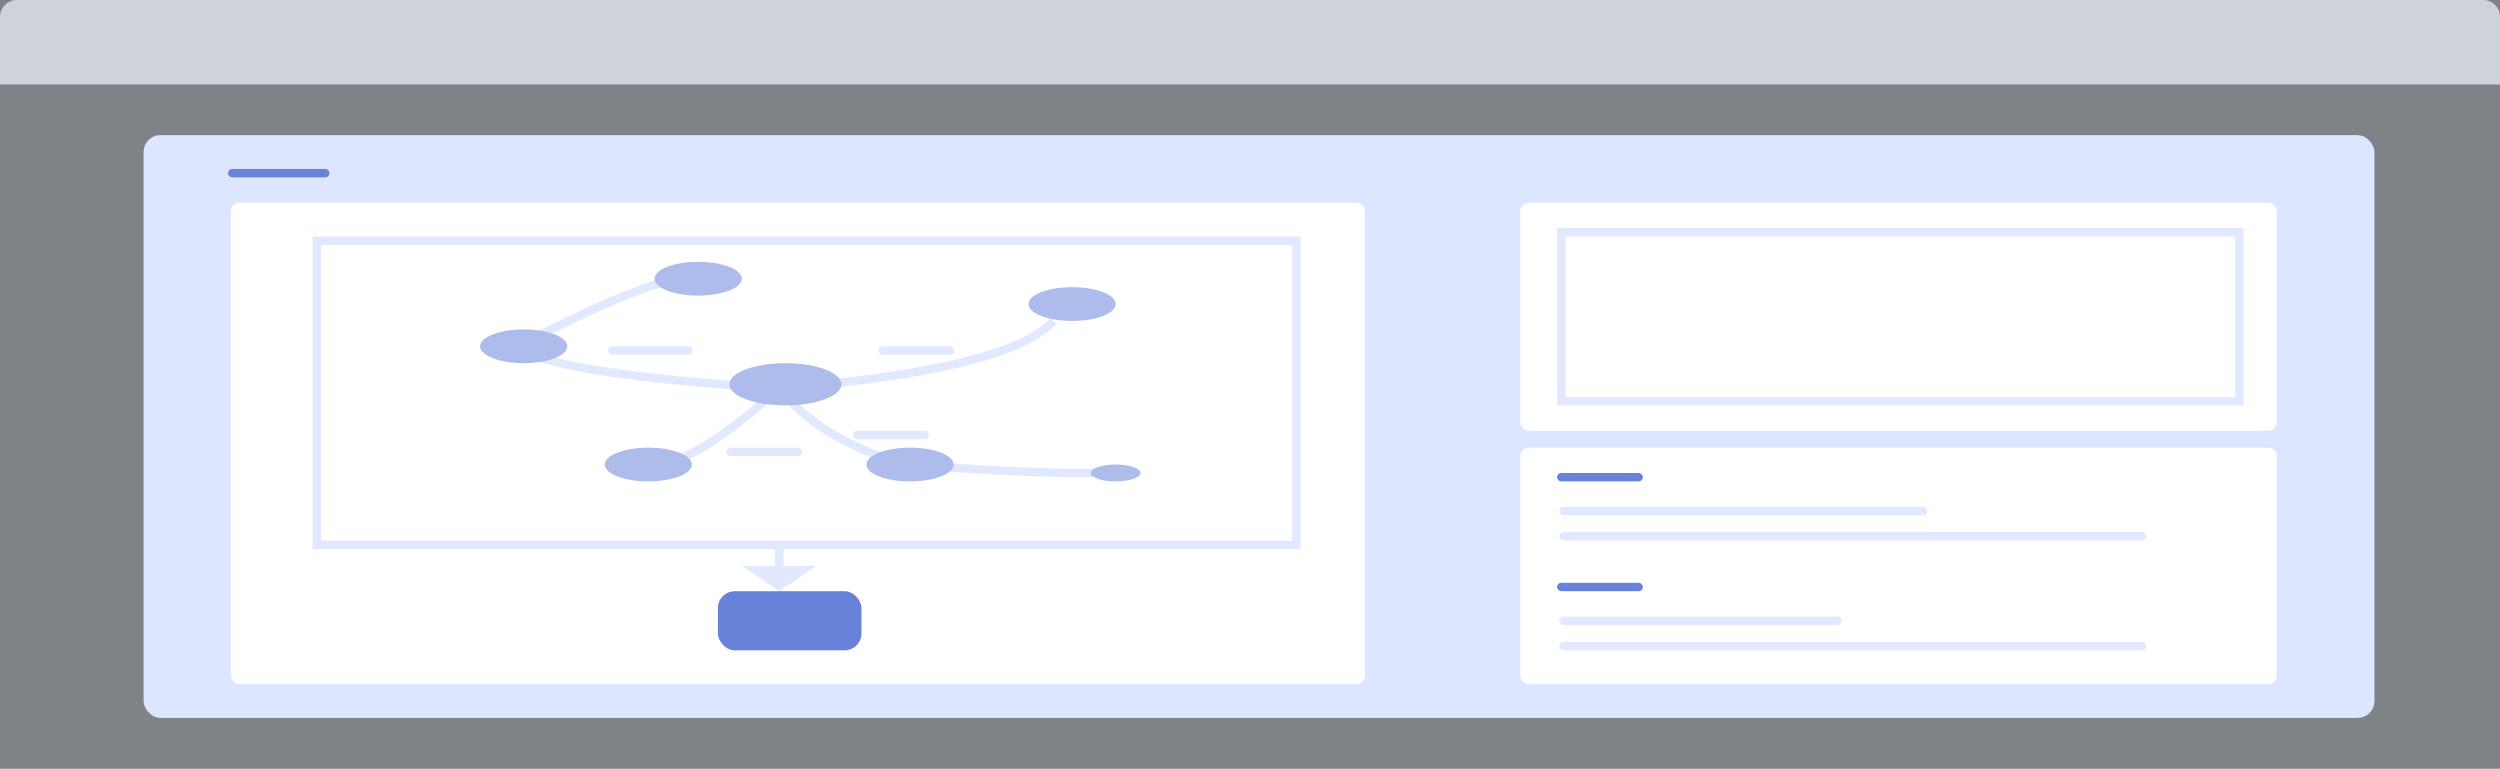 <?xml version="1.0" encoding="UTF-8"?>
<svg width="296px" height="91px" viewBox="0 0 296 91" version="1.1" xmlns="http://www.w3.org/2000/svg" xmlns:xlink="http://www.w3.org/1999/xlink">
    <rect x="0" y="0" width="296" height="91" fill="#333333" stroke="none"/>
    <!-- Generator: Sketch 63.1 (92452) - https://sketch.com -->
    <title>编组 24</title>
    <desc>Created with Sketch.</desc>
    <defs>
        <rect id="path-1" x="0" y="0" width="264.133" height="69" rx="2"></rect>
    </defs>
    <g id="引导页" stroke="none" stroke-width="1" fill="none" fill-rule="evenodd">
        <g id="编组-24">
            <g id="编组-20">
                <g id="编组-12">
                    <rect id="矩形" fill-opacity="0.8" fill="#EDF3FF" fill-rule="nonzero" opacity="0.513" x="0" y="0" width="296" height="91"></rect>
                    <g id="编组-15" transform="translate(17, 16)">
                        <g id="编组-9">
                            <g id="矩形">
                                <mask id="mask-2" fill="white">
                                    <use xlink:href="#path-1"></use>
                                </mask>
                                <use id="蒙版" fill="#DDE6FF" xlink:href="#path-1"></use>
                                <g id="编组-17" mask="url(#mask-2)">
                                    <g transform="translate(10.329, 9)"></g>
                                </g>
                            </g>
                            <g id="编组-8" transform="translate(10.329, 8)">
                                <g id="编组-11">
                                    <rect id="矩形" fill="#FFFFFF" fill-rule="nonzero" x="0" y="0" width="134.28" height="57" rx="1"></rect>
                                    <g id="编组-2" transform="translate(29.512, 7)">
                                        <path d="M35.414,15 C53.576,13.515 64.397,10.848 67.878,7" id="路径-3" stroke="#E1E9FF"></path>
                                        <path d="M35.414,15 C38.502,18.923 43.421,21.923 50.17,24" id="路径-5" stroke="#E1E9FF"></path>
                                        <path d="M35.414,15 C28.698,21 23.779,24 20.658,24" id="路径-7" stroke="#E1E9FF"></path>
                                        <path d="M50.17,24 C64.451,25 72.813,25.25 75.256,24.75" id="路径-6" stroke="#E1E9FF"></path>
                                        <path d="M35.414,15 C17.249,13.832 6.92,12.165 4.427,10" id="路径-4" stroke="#E1E9FF"></path>
                                        <path d="M4.427,10 C16.058,4.033 22.944,1.404 25.085,2.113" id="路径-8" stroke="#E1E9FF"></path>
                                        <ellipse id="椭圆形" fill="#AEBCEB" fill-rule="nonzero" cx="36.152" cy="14.5" rx="6.64" ry="2.5"></ellipse>
                                        <ellipse id="椭圆形备份" fill="#AEBCEB" fill-rule="nonzero" cx="70.091" cy="5" rx="5.165" ry="2"></ellipse>
                                        <ellipse id="椭圆形备份-6" fill="#AEBCEB" fill-rule="nonzero" cx="25.823" cy="2" rx="5.165" ry="2"></ellipse>
                                        <ellipse id="椭圆形备份-3" fill="#AEBCEB" fill-rule="nonzero" cx="50.908" cy="24" rx="5.165" ry="2"></ellipse>
                                        <ellipse id="椭圆形备份-5" fill="#AEBCEB" fill-rule="nonzero" cx="19.921" cy="24" rx="5.165" ry="2"></ellipse>
                                        <ellipse id="椭圆形备份-4" fill="#AEBCEB" fill-rule="nonzero" cx="75.256" cy="25" rx="2.951" ry="1"></ellipse>
                                        <ellipse id="椭圆形备份-2" fill="#AEBCEB" fill-rule="nonzero" cx="5.165" cy="10" rx="5.165" ry="2"></ellipse>
                                        <line x1="35.414" y1="34" x2="35.414" y2="38" id="路径-9" stroke="#E1E9FF"></line>
                                        <polygon id="矩形" fill="#E1E9FF" points="30.988 36 39.841 36 35.414 39"></polygon>
                                    </g>
                                    <g id="编组-7" transform="translate(7.378, 31)">
                                        <g id="编组-10" transform="translate(28.123, 4.235)"></g>
                                        <g id="主机-(2)"></g>
                                    </g>
                                </g>
                            </g>
                            <g id="编组-11" transform="translate(78.207, 39)">
                                <g id="编组-7">
                                    <g id="编组-10" transform="translate(26.648, 4.294)"></g>
                                    <g id="主机-(2)"></g>
                                </g>
                            </g>
                        </g>
                    </g>
                    <path d="M27.5,20 L38.5,20 C38.776,20 39,20.224 39,20.5 C39,20.776 38.776,21 38.5,21 L27.5,21 C27.224,21 27,20.776 27,20.5 C27,20.224 27.224,20 27.5,20 Z" id="矩形备份-29复制备份" fill="#6882DA" fill-rule="nonzero"></path>
                    <rect id="矩形备份" fill="#E1E9FF" fill-rule="nonzero" x="104" y="41" width="9" height="1" rx="0.5"></rect>
                    <rect id="矩形备份-3" fill="#E1E9FF" fill-rule="nonzero" x="86" y="53" width="9" height="1" rx="0.5"></rect>
                    <rect id="矩形备份-5" fill="#E1E9FF" fill-rule="nonzero" x="101" y="51" width="9" height="1" rx="0.5"></rect>
                    <rect id="矩形备份-2" fill="#E1E9FF" fill-rule="nonzero" x="72" y="41" width="10" height="1" rx="0.5"></rect>
                    <polygon id="Path" fill="#6882DA" fill-rule="nonzero" points="240.749 45.494 236.642 47.85 236.028 49 244 45.49 236 42 236.625 43.148"></polygon>
                    <path d="M196.558,44 C194.593,44 193,44.895 193,46 L193.973,46 C194.022,45.182 195.1,44.545 196.561,44.545 C197.654,44.545 198.747,44.921 199.075,45.637 L198.176,45.637 L198.176,46 L200.116,46 L201,45.092 L200.44,44.91 L199.947,45.389 C199.488,44.584 198.145,44 196.558,44 Z" id="Path" fill="#FFFFFF" fill-rule="nonzero"></path>
                    <path d="M196.439,48.455 C195.346,48.455 194.253,48.079 193.925,47.363 L194.824,47.363 L194.824,47 L192.884,47 L192,47.908 L192.56,48.09 L193.053,47.611 C193.512,48.416 194.855,49 196.442,49 C198.407,49 200,48.105 200,47 L199.024,47 C198.976,47.818 197.897,48.455 196.439,48.455 Z" id="Path" fill="#FFFFFF" fill-rule="nonzero"></path>
                    <path d="M2,0 L294,0 C295.105,-2.02906125e-16 296,0.895 296,2 L296,10 L296,10 L0,10 L0,2 C-1.3527075e-16,0.895 0.895,2.02906125e-16 2,0 Z" id="矩形" fill="#F0F4FF" fill-rule="nonzero" opacity="0.7"></path>
                </g>
            </g>
            <rect id="矩形" fill="#6882DA" fill-rule="nonzero" x="85" y="70" width="17" height="7" rx="2"></rect>
            <g id="编组-19" transform="translate(190, 33)">
                <g id="编组-18" transform="translate(20.959, 5.152)"></g>
                <g id="编组-16" transform="translate(0.43, 6.277)"></g>
                <g id="地球-(2)" transform="translate(56.219, 0.964)"></g>
            </g>
            <g id="编组-23" transform="translate(180, 24)">
                <rect id="矩形备份-12" fill="#FFFFFF" fill-rule="nonzero" x="0" y="0" width="89.568" height="27" rx="1"></rect>
                <rect id="矩形备份-4" stroke="#E1E9FF" x="4.855" y="3.5" width="80.29" height="20"></rect>
                <g id="编组-22" transform="translate(0, 29)" fill-rule="nonzero">
                    <path d="M1,3.63797881e-12 L88.568,3.63797881e-12 C89.12,3.63002892e-12 89.568,0.448 89.568,1 L89.568,27 C89.568,27.552 89.12,28 88.568,28 L1,28 C0.448,28 6.76353751e-17,27.552 0,27 L0,1 C-6.76353751e-17,0.448 0.448,3.63808026e-12 1,3.63797881e-12 Z" id="矩形备份-28" fill="#FFFFFF"></path>
                    <rect id="矩形备份-29" fill="#E1E9FF" x="4.633" y="10" width="69.492" height="1" rx="0.5"></rect>
                    <rect id="矩形备份-32" fill="#E1E9FF" x="4.633" y="23" width="69.492" height="1" rx="0.5"></rect>
                    <rect id="矩形备份-33" fill="#E1E9FF" x="4.633" y="7" width="43.548" height="1" rx="0.5"></rect>
                    <rect id="矩形备份-34" fill="#E1E9FF" x="4.633" y="20" width="33.387" height="1" rx="0.5"></rect>
                    <rect id="矩形备份-30" fill="#6882DA" x="4.355" y="3" width="10.161" height="1" rx="0.5"></rect>
                    <rect id="矩形备份-31" fill="#6882DA" x="4.355" y="16" width="10.161" height="1" rx="0.5"></rect>
                </g>
            </g>
            <rect id="矩形" stroke="#E1E9FF" x="37.5" y="28.5" width="116" height="36"></rect>
        </g>
    </g>
</svg>